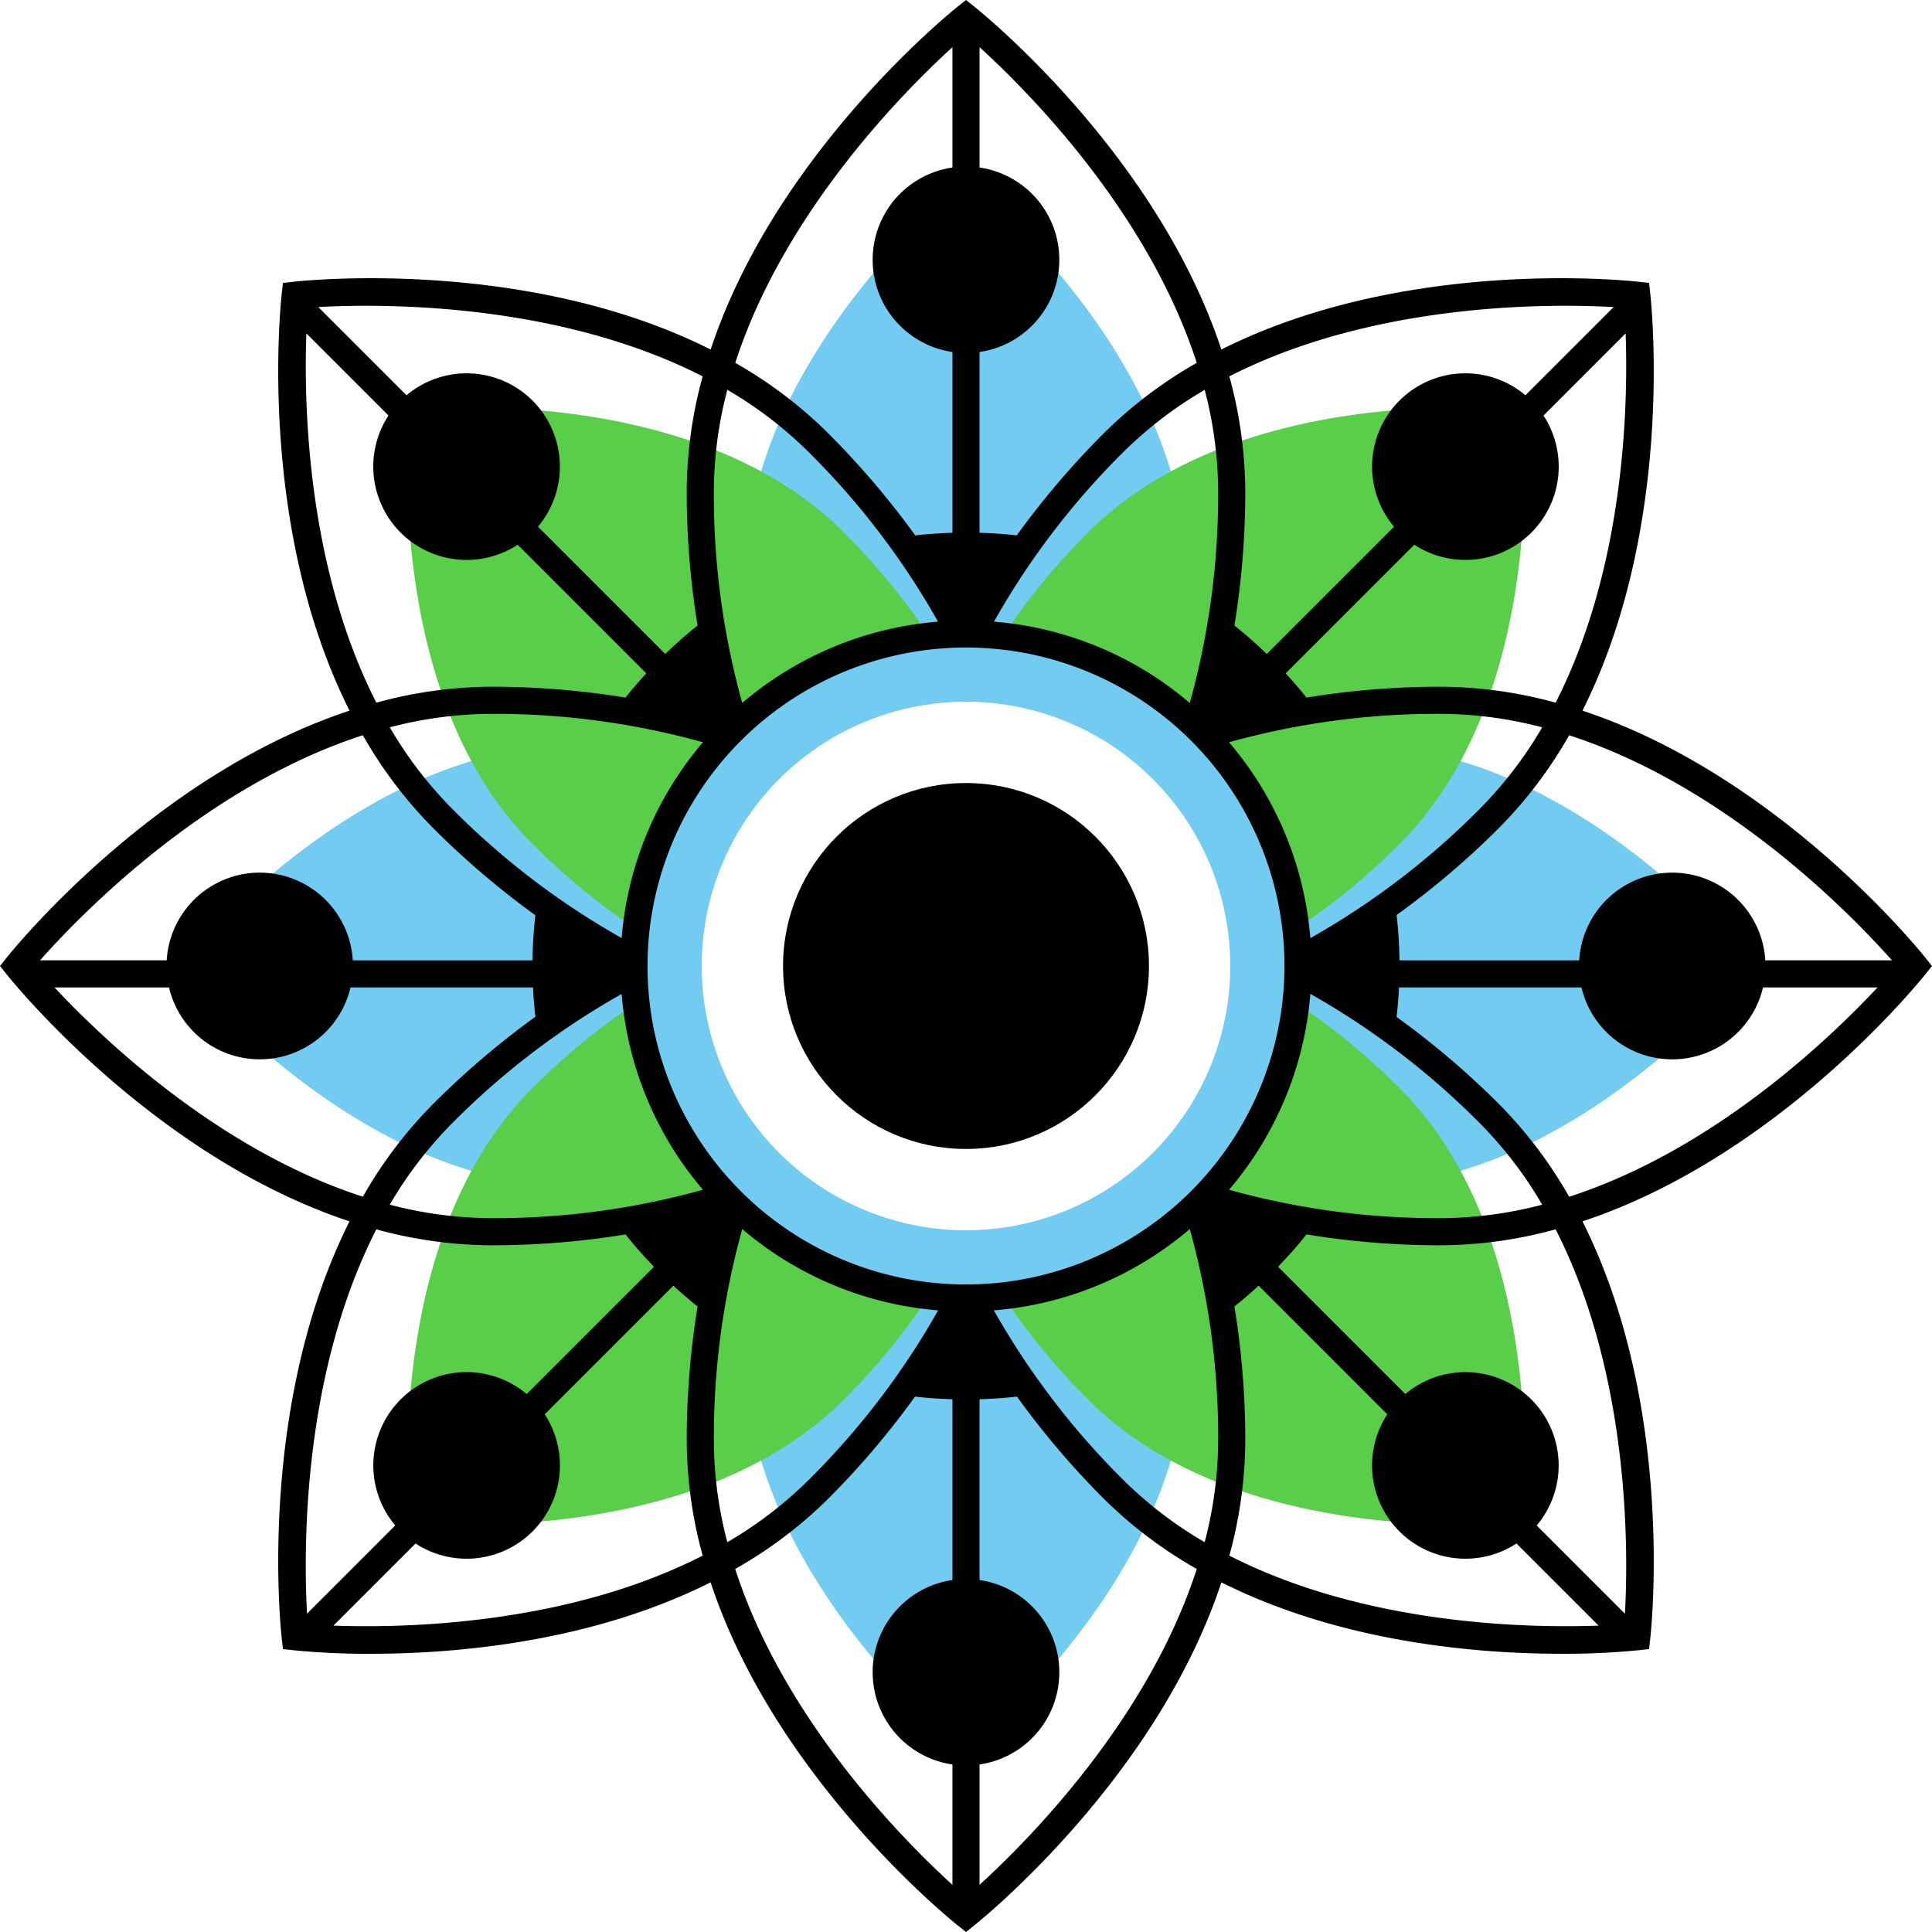 <svg id="Слой_1" data-name="Слой 1" xmlns="http://www.w3.org/2000/svg" viewBox="0 0 300 300"><defs><style>.cls-1{fill:#72cbf1;}.cls-2{fill:#59ce48;}</style></defs><title>sign_color</title><path class="cls-1" d="M217.835,209.721a104.8,104.8,0,0,1-2.034-20.772c0-33.715,34.198-61.046,34.198-61.046s34.198,27.331,34.198,61.046a104.8,104.8,0,0,1-2.034,20.772,51.507,51.507,0,0,0-64.329,0ZM198.443,250a51.325,51.325,0,0,1,11.28-32.168,104.808,104.808,0,0,0-20.771-2.034c-33.715,0-61.047,34.198-61.047,34.198s27.331,34.198,61.047,34.198a104.809,104.809,0,0,0,20.766-2.033A51.324,51.324,0,0,1,198.443,250ZM250,301.557a51.325,51.325,0,0,1-32.166-11.278,104.802,104.802,0,0,0-2.033,20.765c0,33.715,34.198,61.047,34.198,61.047s34.198-27.331,34.198-61.047a104.802,104.802,0,0,0-2.033-20.765A51.325,51.325,0,0,1,250,301.557Zm61.048-85.759a104.808,104.808,0,0,0-20.771,2.034,51.507,51.507,0,0,1,.005,64.33,104.809,104.809,0,0,0,20.766,2.033c33.715,0,61.047-34.198,61.047-34.198S344.763,215.798,311.048,215.798Z" transform="translate(-100 -100)"/><path class="cls-2" d="M182.651,231.011c-23.84-23.84-18.985-67.348-18.985-67.348s43.508-4.856,67.348,18.985a104.814,104.814,0,0,1,13.247,16.121,51.565,51.565,0,0,0-45.492,45.487A104.813,104.813,0,0,1,182.651,231.011Zm118.58,13.245a104.813,104.813,0,0,0,16.118-13.245c23.84-23.84,18.985-67.348,18.985-67.348s-43.508-4.856-67.348,18.985a104.814,104.814,0,0,0-13.247,16.121A51.565,51.565,0,0,1,301.231,244.256Zm.001,11.482a51.565,51.565,0,0,1-45.488,45.493,104.813,104.813,0,0,0,13.242,16.114c23.84,23.84,67.348,18.985,67.348,18.985s4.855-43.508-18.985-67.348A104.814,104.814,0,0,0,301.232,255.738Zm-102.463,0a104.814,104.814,0,0,0-16.117,13.244C158.811,292.822,163.666,336.33,163.666,336.33s43.508,4.855,67.348-18.985a104.813,104.813,0,0,0,13.242-16.114A51.565,51.565,0,0,1,198.768,255.738Z" transform="translate(-100 -100)"/><path class="cls-1" d="M250,198.443A51.557,51.557,0,1,0,301.557,250,51.557,51.557,0,0,0,250,198.443Zm0,92.592A41.035,41.035,0,1,1,291.035,250,41.035,41.035,0,0,1,250,291.035Z" transform="translate(-100 -100)"/><circle cx="150" cy="150" r="28.409"/><path d="M398.95,248.686c-1.116-1.396-22.948-28.319-53.225-38.337,14.325-28.491,10.724-62.967,10.527-64.744l-.187-1.672-1.671-.186c-1.775-.197-36.25-3.798-64.743,10.527-10.018-30.277-36.941-52.109-38.337-53.225L250,100l-1.314,1.05c-1.396,1.116-28.319,22.948-38.336,53.225-28.492-14.327-62.97-10.727-64.744-10.527l-1.672.186-.186,1.672c-.199,1.776-3.798,36.252,10.527,64.743-30.277,10.017-52.109,36.941-53.225,38.337L100,250l1.05,1.314c1.116,1.396,22.948,28.32,53.225,38.337-14.325,28.492-10.726,62.967-10.527,64.743l.186,1.671,1.672.187a116.272,116.272,0,0,0,11.985.545c12.932,0,34.119-1.724,52.752-11.092,10.012,30.287,36.946,52.129,38.343,53.245L250,400l1.314-1.05c1.396-1.116,28.331-22.958,38.343-53.245,18.634,9.369,39.82,11.091,52.752,11.091a116.339,116.339,0,0,0,11.985-.545l1.671-.187.187-1.671c.197-1.776,3.797-36.251-10.527-64.743,30.276-10.018,52.108-36.941,53.224-38.337L400,250Zm-5.173.432h-19.664a14.473,14.473,0,0,0-28.895,0h-27.906a68.831,68.831,0,0,0-.452-7.04,128.198,128.198,0,0,0,15.884-13.496,68.379,68.379,0,0,0,10.912-14.409C368.416,222.197,387.868,242.446,393.777,249.118ZM250,299.453A49.453,49.453,0,1,1,299.453,250,49.509,49.509,0,0,1,250,299.453Zm-40.846-84.197a53.414,53.414,0,0,0-12.625,30.402,119.982,119.982,0,0,1-26.297-20.051,62.863,62.863,0,0,1-9.704-12.669,62.947,62.947,0,0,1,15.819-2.093A120.617,120.617,0,0,1,209.154,215.256Zm-12.625,39.087a53.413,53.413,0,0,0,12.625,30.402,120.614,120.614,0,0,1-32.808,4.412,62.866,62.866,0,0,1-15.821-2.097,62.946,62.946,0,0,1,9.706-12.666A119.998,119.998,0,0,1,196.53,254.343Zm106.942-8.667a53.414,53.414,0,0,0-12.626-30.42,120.618,120.618,0,0,1,32.807-4.411,62.866,62.866,0,0,1,15.818,2.096,62.859,62.859,0,0,1-9.702,12.666A120.624,120.624,0,0,1,303.472,245.675Zm-12.627,39.07a53.413,53.413,0,0,0,12.627-30.419,120.661,120.661,0,0,1,26.297,20.067,62.865,62.865,0,0,1,9.704,12.67,62.942,62.942,0,0,1-15.82,2.094A120.62,120.62,0,0,1,290.845,284.745Zm50.714-75.636a68.387,68.387,0,0,0-17.906-2.474,128.476,128.476,0,0,0-20.783,1.685c-1.025-1.299-2.113-2.544-3.229-3.763l19.973-19.974a14.493,14.493,0,0,0,20.061-20.061L352.425,151.772C352.828,162.842,352.326,188.017,341.559,209.109Zm1.549-61.628c3.067,0,5.609.096,7.458.199l-13.695,13.694a14.482,14.482,0,0,0-20.406,20.406l-19.765,19.765c-1.604-1.547-3.268-3.032-5.02-4.415a128.477,128.477,0,0,0,1.685-20.784,68.379,68.379,0,0,0-2.474-17.909C309.177,149.104,330.535,147.481,343.108,147.481Zm-53.951,28.866a120.616,120.616,0,0,1-4.412,32.808,53.413,53.413,0,0,0-30.402-12.625,120.002,120.002,0,0,1,20.051-26.297,62.855,62.855,0,0,1,12.672-9.695A62.934,62.934,0,0,1,289.157,176.347Zm-3.325-20.005a68.385,68.385,0,0,0-14.415,10.915,130.819,130.819,0,0,0-13.538,15.878c-1.901-.222-3.831-.344-5.775-.409V154.656a14.473,14.473,0,0,0,0-28.644V107.322C259.751,114.288,278.251,132.927,285.832,156.342Zm-37.937-49.016v18.686a14.473,14.473,0,0,0,0,28.644v28.07c-1.944.065-3.873.187-5.774.409a130.794,130.794,0,0,0-13.539-15.878,68.381,68.381,0,0,0-14.409-10.912C221.756,132.945,240.249,114.298,247.896,107.326Zm-34.955,53.204a62.868,62.868,0,0,1,12.666,9.703,119.986,119.986,0,0,1,20.051,26.297,53.413,53.413,0,0,0-30.402,12.625,120.614,120.614,0,0,1-4.412-32.807A62.862,62.862,0,0,1,212.94,160.53Zm-3.831-2.088a68.384,68.384,0,0,0-2.474,17.905,128.495,128.495,0,0,0,1.685,20.783c-1.752,1.383-3.416,2.869-5.021,4.416l-19.765-19.765a14.482,14.482,0,0,0-20.406-20.406l-13.695-13.695C158.869,147.154,186.367,146.832,209.109,158.441ZM147.574,151.771l12.751,12.751a14.493,14.493,0,0,0,20.061,20.061l19.973,19.974c-1.116,1.219-2.204,2.464-3.23,3.763a128.482,128.482,0,0,0-20.783-1.685,68.379,68.379,0,0,0-17.906,2.474C147.674,188.016,147.171,162.841,147.574,151.771Zm8.768,62.397a68.381,68.381,0,0,0,10.914,14.414,130.808,130.808,0,0,0,15.877,13.539,68.846,68.846,0,0,0-.446,6.997h-27.906a14.473,14.473,0,0,0-28.895,0H106.22C112.124,242.446,131.564,222.19,156.342,214.168Zm-47.885,39.159h17.784a14.477,14.477,0,0,0,28.186,0h28.337c.08,1.53.195,3.05.371,4.552a130.795,130.795,0,0,0-15.878,13.538,68.375,68.375,0,0,0-10.912,14.41C134.123,278.626,116.181,261.577,108.457,253.327Zm49.98,37.564a68.385,68.385,0,0,0,17.91,2.475,128.478,128.478,0,0,0,20.784-1.685c1.383,1.752,2.868,3.416,4.415,5.02L181.781,316.466a14.482,14.482,0,0,0-20.406,20.406l-13.696,13.696C147.149,341.138,146.814,313.644,158.437,290.891Zm-6.664,61.535,12.751-12.751a14.493,14.493,0,0,0,20.061-20.061l19.974-19.974c1.219,1.116,2.464,2.204,3.763,3.229a128.475,128.475,0,0,0-1.685,20.783,68.384,68.384,0,0,0,2.474,17.907C188.017,352.328,162.843,352.83,151.773,352.426Zm59.071-28.773a120.617,120.617,0,0,1,4.411-32.807,53.414,53.414,0,0,0,30.419,12.626,120.628,120.628,0,0,1-20.067,26.297,62.871,62.871,0,0,1-12.669,9.705A62.937,62.937,0,0,1,210.844,323.653Zm3.316,19.979a68.306,68.306,0,0,0,14.422-10.887,128.461,128.461,0,0,0,13.503-15.884c1.913.224,3.854.348,5.81.413v28.07a14.473,14.473,0,0,0,0,28.644v18.69C240.246,385.708,221.736,367.059,214.16,343.632Zm37.944,49.043V373.988a14.473,14.473,0,0,0,0-28.644V317.274c1.957-.065,3.899-.189,5.812-.413a128.506,128.506,0,0,0,13.501,15.883,68.309,68.309,0,0,0,14.419,10.886C278.258,367.041,259.754,385.7,252.104,392.675Zm34.956-53.203a62.863,62.863,0,0,1-12.667-9.703,120.638,120.638,0,0,1-20.067-26.297,53.414,53.414,0,0,0,30.419-12.627,120.619,120.619,0,0,1,4.412,32.808A62.867,62.867,0,0,1,287.06,339.472Zm3.831,2.088a68.382,68.382,0,0,0,2.474-17.907,128.489,128.489,0,0,0-1.685-20.784c1.299-1.025,2.543-2.113,3.762-3.229l19.974,19.974a14.493,14.493,0,0,0,20.061,20.061l12.75,12.75C337.155,352.829,311.982,352.326,290.892,341.56Zm61.427,9.006-13.694-13.694A14.482,14.482,0,0,0,318.219,316.466l-19.765-19.765c1.546-1.604,3.033-3.268,4.415-5.02a128.49,128.49,0,0,0,20.784,1.685,68.381,68.381,0,0,0,17.906-2.474C353.169,313.635,352.844,341.133,352.319,350.566Zm-8.66-64.734a68.38,68.38,0,0,0-10.914-14.414,128.465,128.465,0,0,0-15.885-13.502c.177-1.515.295-3.046.376-4.588h28.337a14.477,14.477,0,0,0,28.186,0h17.788C383.829,261.577,365.895,278.632,343.659,285.832Z" transform="translate(-100 -100)"/></svg>